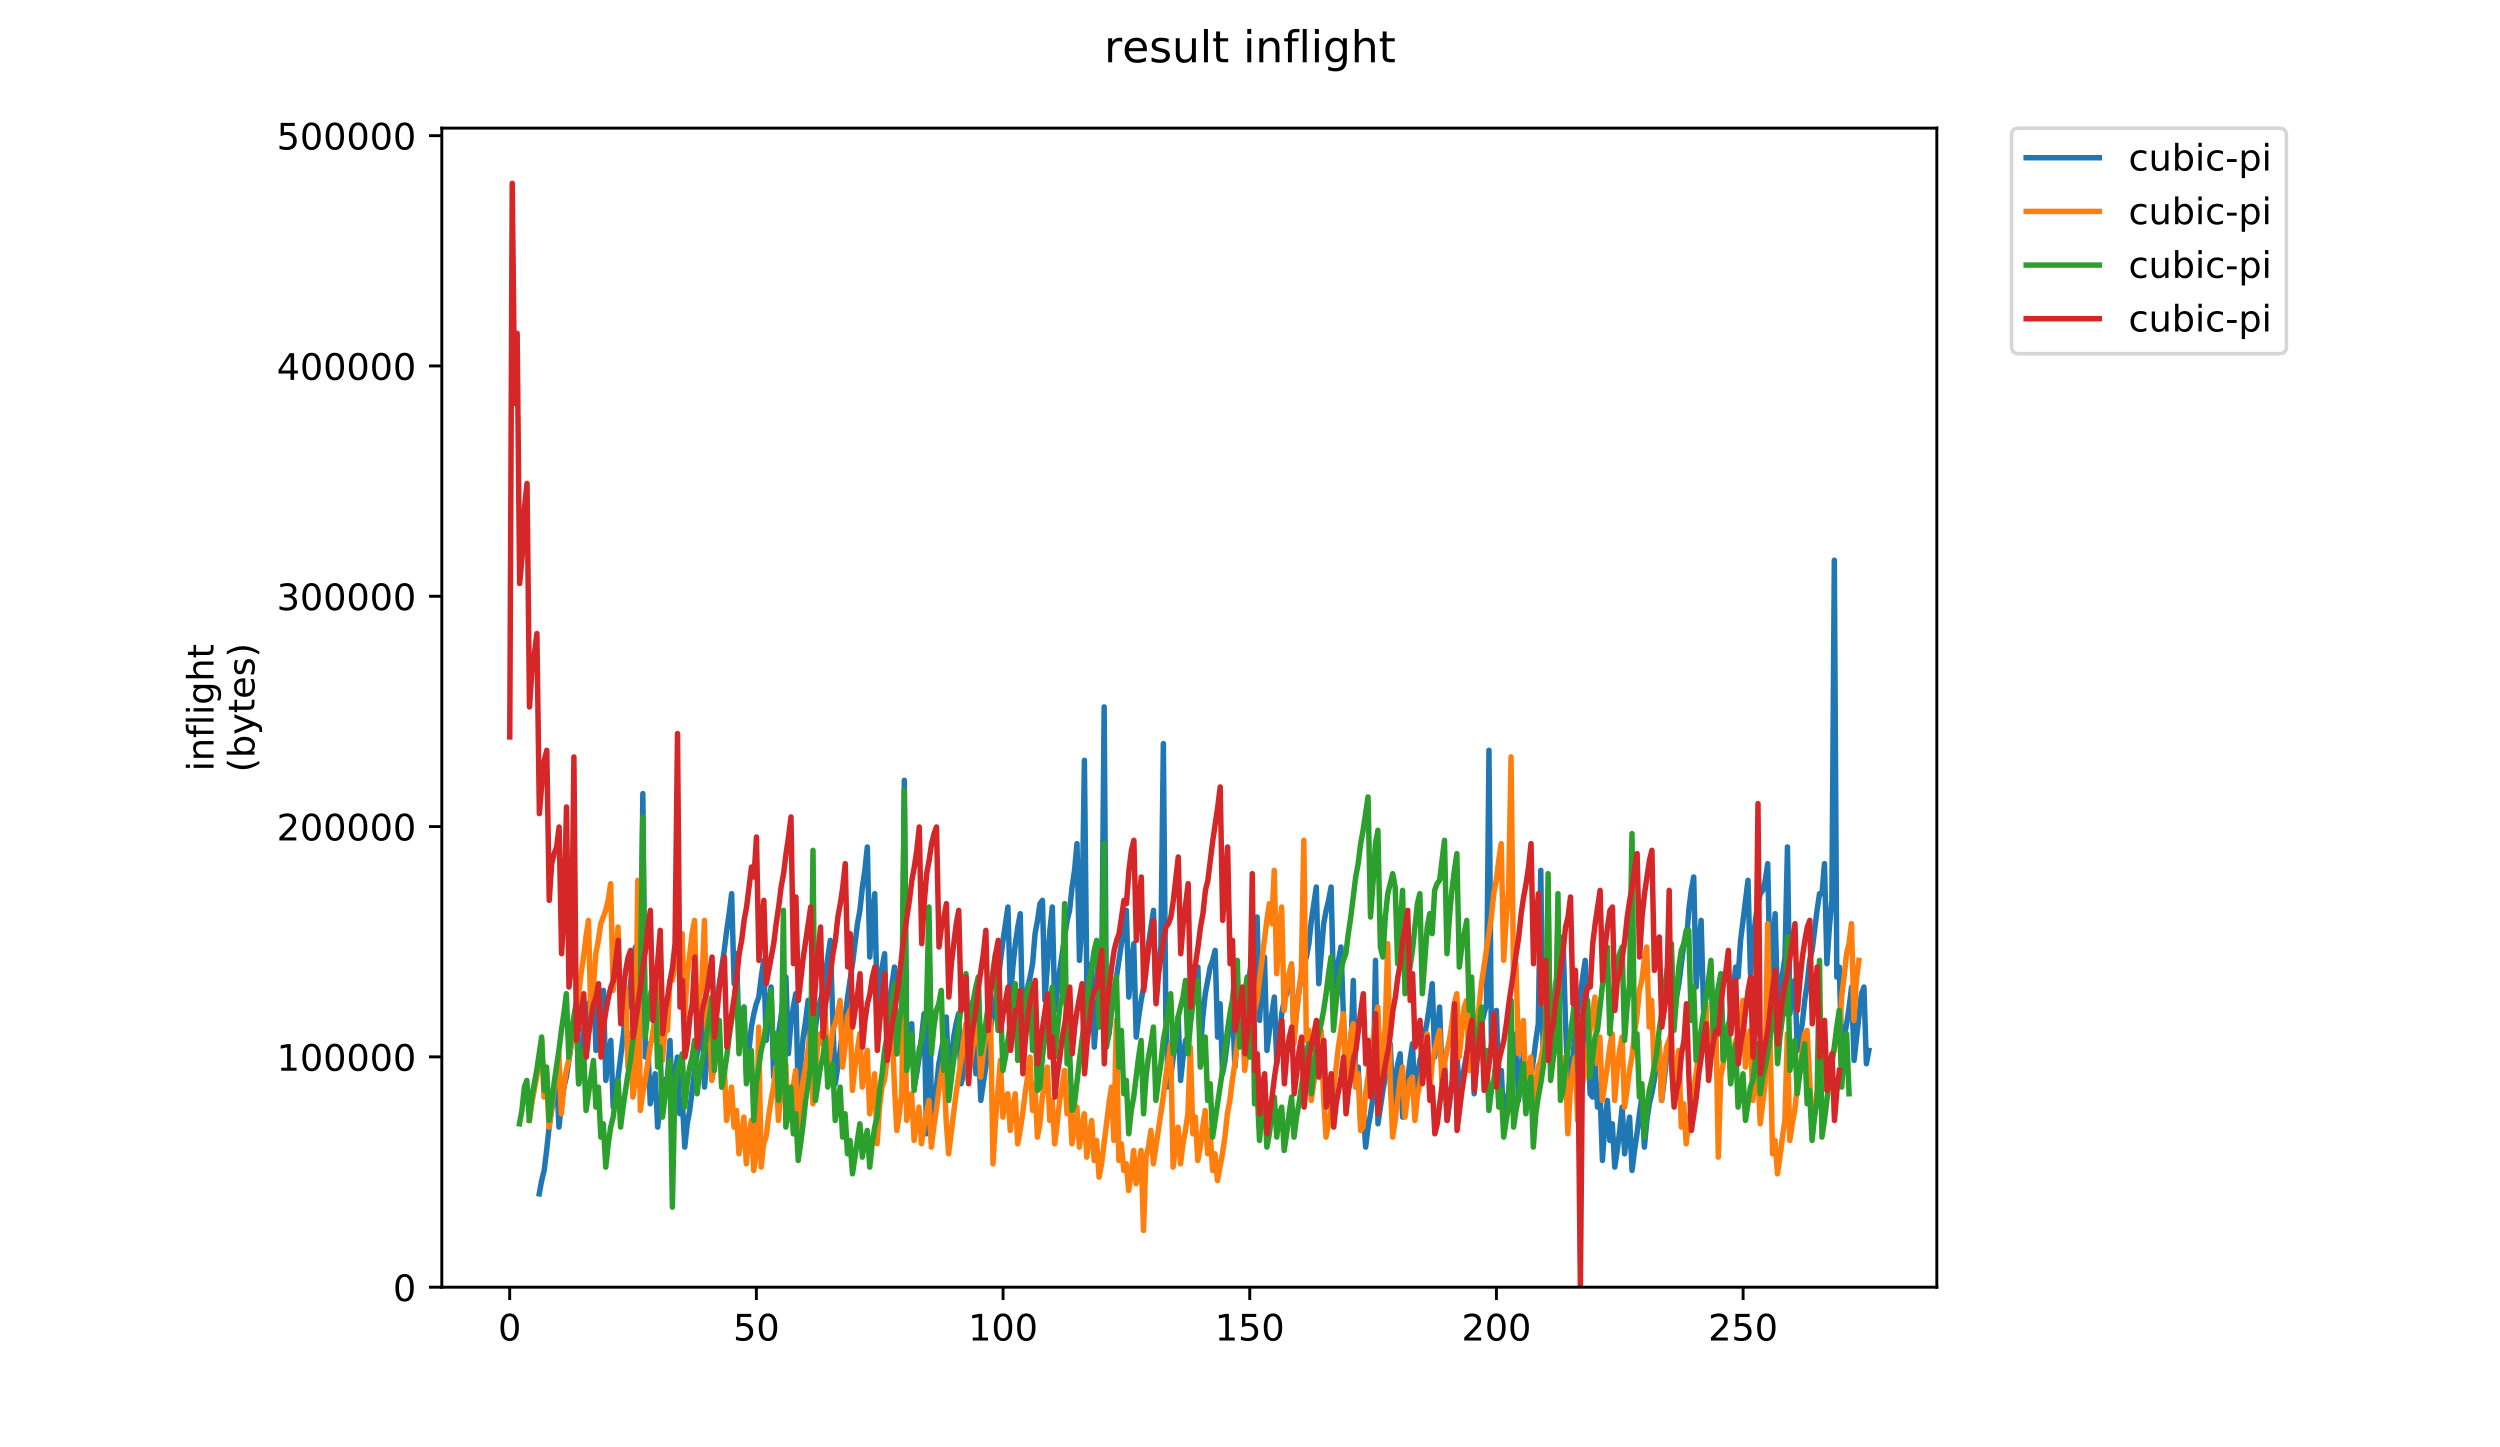 <?xml version="1.0" encoding="utf-8" standalone="no"?>
<!DOCTYPE svg PUBLIC "-//W3C//DTD SVG 1.1//EN"
  "http://www.w3.org/Graphics/SVG/1.1/DTD/svg11.dtd">
<!-- Created with matplotlib (https://matplotlib.org/) -->
<svg height="396pt" version="1.1" viewBox="0 0 684 396" width="684pt" xmlns="http://www.w3.org/2000/svg" xmlns:xlink="http://www.w3.org/1999/xlink">
 <defs>
  <style type="text/css">
*{stroke-linecap:butt;stroke-linejoin:round;}
  </style>
 </defs>
 <g id="figure_1">
  <g id="patch_1">
   <path d="M 0 396 
L 684 396 
L 684 0 
L 0 0 
z
" style="fill:#ffffff;"/>
  </g>
  <g id="axes_1">
   <g id="patch_2">
    <path d="M 120.879 352.174 
L 529.913 352.174 
L 529.913 35.062 
L 120.879 35.062 
z
" style="fill:#ffffff;"/>
   </g>
   <g id="matplotlib.axis_1">
    <g id="xtick_1">
     <g id="line2d_1">
      <defs>
       <path d="M 0 0 
L 0 3.5 
" id="md0326a2da0" style="stroke:#000000;stroke-width:0.8;"/>
      </defs>
      <g>
       <use style="stroke:#000000;stroke-width:0.8;" x="139.451" xlink:href="#md0326a2da0" y="352.174"/>
      </g>
     </g>
     <g id="text_1">
      <!-- 0 -->
      <defs>
       <path d="M 31.781 66.406 
Q 24.172 66.406 20.328 58.906 
Q 16.5 51.422 16.5 36.375 
Q 16.5 21.391 20.328 13.891 
Q 24.172 6.391 31.781 6.391 
Q 39.453 6.391 43.281 13.891 
Q 47.125 21.391 47.125 36.375 
Q 47.125 51.422 43.281 58.906 
Q 39.453 66.406 31.781 66.406 
z
M 31.781 74.219 
Q 44.047 74.219 50.516 64.516 
Q 56.984 54.828 56.984 36.375 
Q 56.984 17.969 50.516 8.266 
Q 44.047 -1.422 31.781 -1.422 
Q 19.531 -1.422 13.062 8.266 
Q 6.594 17.969 6.594 36.375 
Q 6.594 54.828 13.062 64.516 
Q 19.531 74.219 31.781 74.219 
z
" id="DejaVuSans-48"/>
      </defs>
      <g transform="translate(136.27 366.773)scale(0.1 -0.1)">
       <use xlink:href="#DejaVuSans-48"/>
      </g>
     </g>
    </g>
    <g id="xtick_2">
     <g id="line2d_2">
      <g>
       <use style="stroke:#000000;stroke-width:0.8;" x="206.944" xlink:href="#md0326a2da0" y="352.174"/>
      </g>
     </g>
     <g id="text_2">
      <!-- 50 -->
      <defs>
       <path d="M 10.797 72.906 
L 49.516 72.906 
L 49.516 64.594 
L 19.828 64.594 
L 19.828 46.734 
Q 21.969 47.469 24.109 47.828 
Q 26.266 48.188 28.422 48.188 
Q 40.625 48.188 47.75 41.5 
Q 54.891 34.812 54.891 23.391 
Q 54.891 11.625 47.562 5.094 
Q 40.234 -1.422 26.906 -1.422 
Q 22.312 -1.422 17.547 -0.641 
Q 12.797 0.141 7.719 1.703 
L 7.719 11.625 
Q 12.109 9.234 16.797 8.062 
Q 21.484 6.891 26.703 6.891 
Q 35.156 6.891 40.078 11.328 
Q 45.016 15.766 45.016 23.391 
Q 45.016 31 40.078 35.438 
Q 35.156 39.891 26.703 39.891 
Q 22.75 39.891 18.812 39.016 
Q 14.891 38.141 10.797 36.281 
z
" id="DejaVuSans-53"/>
      </defs>
      <g transform="translate(200.581 366.773)scale(0.1 -0.1)">
       <use xlink:href="#DejaVuSans-53"/>
       <use x="63.623" xlink:href="#DejaVuSans-48"/>
      </g>
     </g>
    </g>
    <g id="xtick_3">
     <g id="line2d_3">
      <g>
       <use style="stroke:#000000;stroke-width:0.8;" x="274.437" xlink:href="#md0326a2da0" y="352.174"/>
      </g>
     </g>
     <g id="text_3">
      <!-- 100 -->
      <defs>
       <path d="M 12.406 8.297 
L 28.516 8.297 
L 28.516 63.922 
L 10.984 60.406 
L 10.984 69.391 
L 28.422 72.906 
L 38.281 72.906 
L 38.281 8.297 
L 54.391 8.297 
L 54.391 0 
L 12.406 0 
z
" id="DejaVuSans-49"/>
      </defs>
      <g transform="translate(264.893 366.773)scale(0.1 -0.1)">
       <use xlink:href="#DejaVuSans-49"/>
       <use x="63.623" xlink:href="#DejaVuSans-48"/>
       <use x="127.246" xlink:href="#DejaVuSans-48"/>
      </g>
     </g>
    </g>
    <g id="xtick_4">
     <g id="line2d_4">
      <g>
       <use style="stroke:#000000;stroke-width:0.8;" x="341.93" xlink:href="#md0326a2da0" y="352.174"/>
      </g>
     </g>
     <g id="text_4">
      <!-- 150 -->
      <g transform="translate(332.386 366.773)scale(0.1 -0.1)">
       <use xlink:href="#DejaVuSans-49"/>
       <use x="63.623" xlink:href="#DejaVuSans-53"/>
       <use x="127.246" xlink:href="#DejaVuSans-48"/>
      </g>
     </g>
    </g>
    <g id="xtick_5">
     <g id="line2d_5">
      <g>
       <use style="stroke:#000000;stroke-width:0.8;" x="409.422" xlink:href="#md0326a2da0" y="352.174"/>
      </g>
     </g>
     <g id="text_5">
      <!-- 200 -->
      <defs>
       <path d="M 19.188 8.297 
L 53.609 8.297 
L 53.609 0 
L 7.328 0 
L 7.328 8.297 
Q 12.938 14.109 22.625 23.891 
Q 32.328 33.688 34.812 36.531 
Q 39.547 41.844 41.422 45.531 
Q 43.312 49.219 43.312 52.781 
Q 43.312 58.594 39.234 62.25 
Q 35.156 65.922 28.609 65.922 
Q 23.969 65.922 18.812 64.312 
Q 13.672 62.703 7.812 59.422 
L 7.812 69.391 
Q 13.766 71.781 18.938 73 
Q 24.125 74.219 28.422 74.219 
Q 39.75 74.219 46.484 68.547 
Q 53.219 62.891 53.219 53.422 
Q 53.219 48.922 51.531 44.891 
Q 49.859 40.875 45.406 35.406 
Q 44.188 33.984 37.641 27.219 
Q 31.109 20.453 19.188 8.297 
z
" id="DejaVuSans-50"/>
      </defs>
      <g transform="translate(399.879 366.773)scale(0.1 -0.1)">
       <use xlink:href="#DejaVuSans-50"/>
       <use x="63.623" xlink:href="#DejaVuSans-48"/>
       <use x="127.246" xlink:href="#DejaVuSans-48"/>
      </g>
     </g>
    </g>
    <g id="xtick_6">
     <g id="line2d_6">
      <g>
       <use style="stroke:#000000;stroke-width:0.8;" x="476.915" xlink:href="#md0326a2da0" y="352.174"/>
      </g>
     </g>
     <g id="text_6">
      <!-- 250 -->
      <g transform="translate(467.372 366.773)scale(0.1 -0.1)">
       <use xlink:href="#DejaVuSans-50"/>
       <use x="63.623" xlink:href="#DejaVuSans-53"/>
       <use x="127.246" xlink:href="#DejaVuSans-48"/>
      </g>
     </g>
    </g>
   </g>
   <g id="matplotlib.axis_2">
    <g id="ytick_1">
     <g id="line2d_7">
      <defs>
       <path d="M 0 0 
L -3.5 0 
" id="m18c11ec1e9" style="stroke:#000000;stroke-width:0.8;"/>
      </defs>
      <g>
       <use style="stroke:#000000;stroke-width:0.8;" x="120.879" xlink:href="#m18c11ec1e9" y="352.174"/>
      </g>
     </g>
     <g id="text_7">
      <!-- 0 -->
      <g transform="translate(107.516 355.973)scale(0.1 -0.1)">
       <use xlink:href="#DejaVuSans-48"/>
      </g>
     </g>
    </g>
    <g id="ytick_2">
     <g id="line2d_8">
      <g>
       <use style="stroke:#000000;stroke-width:0.8;" x="120.879" xlink:href="#m18c11ec1e9" y="289.162"/>
      </g>
     </g>
     <g id="text_8">
      <!-- 100000 -->
      <g transform="translate(75.704 292.961)scale(0.1 -0.1)">
       <use xlink:href="#DejaVuSans-49"/>
       <use x="63.623" xlink:href="#DejaVuSans-48"/>
       <use x="127.246" xlink:href="#DejaVuSans-48"/>
       <use x="190.869" xlink:href="#DejaVuSans-48"/>
       <use x="254.492" xlink:href="#DejaVuSans-48"/>
       <use x="318.115" xlink:href="#DejaVuSans-48"/>
      </g>
     </g>
    </g>
    <g id="ytick_3">
     <g id="line2d_9">
      <g>
       <use style="stroke:#000000;stroke-width:0.8;" x="120.879" xlink:href="#m18c11ec1e9" y="226.149"/>
      </g>
     </g>
     <g id="text_9">
      <!-- 200000 -->
      <g transform="translate(75.704 229.948)scale(0.1 -0.1)">
       <use xlink:href="#DejaVuSans-50"/>
       <use x="63.623" xlink:href="#DejaVuSans-48"/>
       <use x="127.246" xlink:href="#DejaVuSans-48"/>
       <use x="190.869" xlink:href="#DejaVuSans-48"/>
       <use x="254.492" xlink:href="#DejaVuSans-48"/>
       <use x="318.115" xlink:href="#DejaVuSans-48"/>
      </g>
     </g>
    </g>
    <g id="ytick_4">
     <g id="line2d_10">
      <g>
       <use style="stroke:#000000;stroke-width:0.8;" x="120.879" xlink:href="#m18c11ec1e9" y="163.137"/>
      </g>
     </g>
     <g id="text_10">
      <!-- 300000 -->
      <defs>
       <path d="M 40.578 39.312 
Q 47.656 37.797 51.625 33 
Q 55.609 28.219 55.609 21.188 
Q 55.609 10.406 48.188 4.484 
Q 40.766 -1.422 27.094 -1.422 
Q 22.516 -1.422 17.656 -0.516 
Q 12.797 0.391 7.625 2.203 
L 7.625 11.719 
Q 11.719 9.328 16.594 8.109 
Q 21.484 6.891 26.812 6.891 
Q 36.078 6.891 40.938 10.547 
Q 45.797 14.203 45.797 21.188 
Q 45.797 27.641 41.281 31.266 
Q 36.766 34.906 28.719 34.906 
L 20.219 34.906 
L 20.219 43.016 
L 29.109 43.016 
Q 36.375 43.016 40.234 45.922 
Q 44.094 48.828 44.094 54.297 
Q 44.094 59.906 40.109 62.906 
Q 36.141 65.922 28.719 65.922 
Q 24.656 65.922 20.016 65.031 
Q 15.375 64.156 9.812 62.312 
L 9.812 71.094 
Q 15.438 72.656 20.344 73.438 
Q 25.25 74.219 29.594 74.219 
Q 40.828 74.219 47.359 69.109 
Q 53.906 64.016 53.906 55.328 
Q 53.906 49.266 50.438 45.094 
Q 46.969 40.922 40.578 39.312 
z
" id="DejaVuSans-51"/>
      </defs>
      <g transform="translate(75.704 166.936)scale(0.1 -0.1)">
       <use xlink:href="#DejaVuSans-51"/>
       <use x="63.623" xlink:href="#DejaVuSans-48"/>
       <use x="127.246" xlink:href="#DejaVuSans-48"/>
       <use x="190.869" xlink:href="#DejaVuSans-48"/>
       <use x="254.492" xlink:href="#DejaVuSans-48"/>
       <use x="318.115" xlink:href="#DejaVuSans-48"/>
      </g>
     </g>
    </g>
    <g id="ytick_5">
     <g id="line2d_11">
      <g>
       <use style="stroke:#000000;stroke-width:0.8;" x="120.879" xlink:href="#m18c11ec1e9" y="100.124"/>
      </g>
     </g>
     <g id="text_11">
      <!-- 400000 -->
      <defs>
       <path d="M 37.797 64.312 
L 12.891 25.391 
L 37.797 25.391 
z
M 35.203 72.906 
L 47.609 72.906 
L 47.609 25.391 
L 58.016 25.391 
L 58.016 17.188 
L 47.609 17.188 
L 47.609 0 
L 37.797 0 
L 37.797 17.188 
L 4.891 17.188 
L 4.891 26.703 
z
" id="DejaVuSans-52"/>
      </defs>
      <g transform="translate(75.704 103.924)scale(0.1 -0.1)">
       <use xlink:href="#DejaVuSans-52"/>
       <use x="63.623" xlink:href="#DejaVuSans-48"/>
       <use x="127.246" xlink:href="#DejaVuSans-48"/>
       <use x="190.869" xlink:href="#DejaVuSans-48"/>
       <use x="254.492" xlink:href="#DejaVuSans-48"/>
       <use x="318.115" xlink:href="#DejaVuSans-48"/>
      </g>
     </g>
    </g>
    <g id="ytick_6">
     <g id="line2d_12">
      <g>
       <use style="stroke:#000000;stroke-width:0.8;" x="120.879" xlink:href="#m18c11ec1e9" y="37.112"/>
      </g>
     </g>
     <g id="text_12">
      <!-- 500000 -->
      <g transform="translate(75.704 40.911)scale(0.1 -0.1)">
       <use xlink:href="#DejaVuSans-53"/>
       <use x="63.623" xlink:href="#DejaVuSans-48"/>
       <use x="127.246" xlink:href="#DejaVuSans-48"/>
       <use x="190.869" xlink:href="#DejaVuSans-48"/>
       <use x="254.492" xlink:href="#DejaVuSans-48"/>
       <use x="318.115" xlink:href="#DejaVuSans-48"/>
      </g>
     </g>
    </g>
    <g id="text_13">
     <!-- inflight -->
     <defs>
      <path d="M 9.422 54.688 
L 18.406 54.688 
L 18.406 0 
L 9.422 0 
z
M 9.422 75.984 
L 18.406 75.984 
L 18.406 64.594 
L 9.422 64.594 
z
" id="DejaVuSans-105"/>
      <path d="M 54.891 33.016 
L 54.891 0 
L 45.906 0 
L 45.906 32.719 
Q 45.906 40.484 42.875 44.328 
Q 39.844 48.188 33.797 48.188 
Q 26.516 48.188 22.312 43.547 
Q 18.109 38.922 18.109 30.906 
L 18.109 0 
L 9.078 0 
L 9.078 54.688 
L 18.109 54.688 
L 18.109 46.188 
Q 21.344 51.125 25.703 53.562 
Q 30.078 56 35.797 56 
Q 45.219 56 50.047 50.172 
Q 54.891 44.344 54.891 33.016 
z
" id="DejaVuSans-110"/>
      <path d="M 37.109 75.984 
L 37.109 68.5 
L 28.516 68.5 
Q 23.688 68.5 21.797 66.547 
Q 19.922 64.594 19.922 59.516 
L 19.922 54.688 
L 34.719 54.688 
L 34.719 47.703 
L 19.922 47.703 
L 19.922 0 
L 10.891 0 
L 10.891 47.703 
L 2.297 47.703 
L 2.297 54.688 
L 10.891 54.688 
L 10.891 58.5 
Q 10.891 67.625 15.141 71.797 
Q 19.391 75.984 28.609 75.984 
z
" id="DejaVuSans-102"/>
      <path d="M 9.422 75.984 
L 18.406 75.984 
L 18.406 0 
L 9.422 0 
z
" id="DejaVuSans-108"/>
      <path d="M 45.406 27.984 
Q 45.406 37.75 41.375 43.109 
Q 37.359 48.484 30.078 48.484 
Q 22.859 48.484 18.828 43.109 
Q 14.797 37.75 14.797 27.984 
Q 14.797 18.266 18.828 12.891 
Q 22.859 7.516 30.078 7.516 
Q 37.359 7.516 41.375 12.891 
Q 45.406 18.266 45.406 27.984 
z
M 54.391 6.781 
Q 54.391 -7.172 48.188 -13.984 
Q 42 -20.797 29.203 -20.797 
Q 24.469 -20.797 20.266 -20.094 
Q 16.062 -19.391 12.109 -17.922 
L 12.109 -9.188 
Q 16.062 -11.328 19.922 -12.344 
Q 23.781 -13.375 27.781 -13.375 
Q 36.625 -13.375 41.016 -8.766 
Q 45.406 -4.156 45.406 5.172 
L 45.406 9.625 
Q 42.625 4.781 38.281 2.391 
Q 33.938 0 27.875 0 
Q 17.828 0 11.672 7.656 
Q 5.516 15.328 5.516 27.984 
Q 5.516 40.672 11.672 48.328 
Q 17.828 56 27.875 56 
Q 33.938 56 38.281 53.609 
Q 42.625 51.219 45.406 46.391 
L 45.406 54.688 
L 54.391 54.688 
z
" id="DejaVuSans-103"/>
      <path d="M 54.891 33.016 
L 54.891 0 
L 45.906 0 
L 45.906 32.719 
Q 45.906 40.484 42.875 44.328 
Q 39.844 48.188 33.797 48.188 
Q 26.516 48.188 22.312 43.547 
Q 18.109 38.922 18.109 30.906 
L 18.109 0 
L 9.078 0 
L 9.078 75.984 
L 18.109 75.984 
L 18.109 46.188 
Q 21.344 51.125 25.703 53.562 
Q 30.078 56 35.797 56 
Q 45.219 56 50.047 50.172 
Q 54.891 44.344 54.891 33.016 
z
" id="DejaVuSans-104"/>
      <path d="M 18.312 70.219 
L 18.312 54.688 
L 36.812 54.688 
L 36.812 47.703 
L 18.312 47.703 
L 18.312 18.016 
Q 18.312 11.328 20.141 9.422 
Q 21.969 7.516 27.594 7.516 
L 36.812 7.516 
L 36.812 0 
L 27.594 0 
Q 17.188 0 13.234 3.875 
Q 9.281 7.766 9.281 18.016 
L 9.281 47.703 
L 2.688 47.703 
L 2.688 54.688 
L 9.281 54.688 
L 9.281 70.219 
z
" id="DejaVuSans-116"/>
     </defs>
     <g transform="translate(58.426 211.018)rotate(-90)scale(0.1 -0.1)">
      <use xlink:href="#DejaVuSans-105"/>
      <use x="27.783" xlink:href="#DejaVuSans-110"/>
      <use x="91.162" xlink:href="#DejaVuSans-102"/>
      <use x="126.367" xlink:href="#DejaVuSans-108"/>
      <use x="154.15" xlink:href="#DejaVuSans-105"/>
      <use x="181.934" xlink:href="#DejaVuSans-103"/>
      <use x="245.41" xlink:href="#DejaVuSans-104"/>
      <use x="308.789" xlink:href="#DejaVuSans-116"/>
     </g>
     <!-- (bytes) -->
     <defs>
      <path d="M 31 75.875 
Q 24.469 64.656 21.281 53.656 
Q 18.109 42.672 18.109 31.391 
Q 18.109 20.125 21.312 9.062 
Q 24.516 -2 31 -13.188 
L 23.188 -13.188 
Q 15.875 -1.703 12.234 9.375 
Q 8.594 20.453 8.594 31.391 
Q 8.594 42.281 12.203 53.312 
Q 15.828 64.359 23.188 75.875 
z
" id="DejaVuSans-40"/>
      <path d="M 48.688 27.297 
Q 48.688 37.203 44.609 42.844 
Q 40.531 48.484 33.406 48.484 
Q 26.266 48.484 22.188 42.844 
Q 18.109 37.203 18.109 27.297 
Q 18.109 17.391 22.188 11.75 
Q 26.266 6.109 33.406 6.109 
Q 40.531 6.109 44.609 11.75 
Q 48.688 17.391 48.688 27.297 
z
M 18.109 46.391 
Q 20.953 51.266 25.266 53.625 
Q 29.594 56 35.594 56 
Q 45.562 56 51.781 48.094 
Q 58.016 40.188 58.016 27.297 
Q 58.016 14.406 51.781 6.484 
Q 45.562 -1.422 35.594 -1.422 
Q 29.594 -1.422 25.266 0.953 
Q 20.953 3.328 18.109 8.203 
L 18.109 0 
L 9.078 0 
L 9.078 75.984 
L 18.109 75.984 
z
" id="DejaVuSans-98"/>
      <path d="M 32.172 -5.078 
Q 28.375 -14.844 24.75 -17.812 
Q 21.141 -20.797 15.094 -20.797 
L 7.906 -20.797 
L 7.906 -13.281 
L 13.188 -13.281 
Q 16.891 -13.281 18.938 -11.516 
Q 21 -9.766 23.484 -3.219 
L 25.094 0.875 
L 2.984 54.688 
L 12.5 54.688 
L 29.594 11.922 
L 46.688 54.688 
L 56.203 54.688 
z
" id="DejaVuSans-121"/>
      <path d="M 56.203 29.594 
L 56.203 25.203 
L 14.891 25.203 
Q 15.484 15.922 20.484 11.062 
Q 25.484 6.203 34.422 6.203 
Q 39.594 6.203 44.453 7.469 
Q 49.312 8.734 54.109 11.281 
L 54.109 2.781 
Q 49.266 0.734 44.188 -0.344 
Q 39.109 -1.422 33.891 -1.422 
Q 20.797 -1.422 13.156 6.188 
Q 5.516 13.812 5.516 26.812 
Q 5.516 40.234 12.766 48.109 
Q 20.016 56 32.328 56 
Q 43.359 56 49.781 48.891 
Q 56.203 41.797 56.203 29.594 
z
M 47.219 32.234 
Q 47.125 39.594 43.094 43.984 
Q 39.062 48.391 32.422 48.391 
Q 24.906 48.391 20.391 44.141 
Q 15.875 39.891 15.188 32.172 
z
" id="DejaVuSans-101"/>
      <path d="M 44.281 53.078 
L 44.281 44.578 
Q 40.484 46.531 36.375 47.5 
Q 32.281 48.484 27.875 48.484 
Q 21.188 48.484 17.844 46.438 
Q 14.5 44.391 14.5 40.281 
Q 14.5 37.156 16.891 35.375 
Q 19.281 33.594 26.516 31.984 
L 29.594 31.297 
Q 39.156 29.25 43.188 25.516 
Q 47.219 21.781 47.219 15.094 
Q 47.219 7.469 41.188 3.016 
Q 35.156 -1.422 24.609 -1.422 
Q 20.219 -1.422 15.453 -0.562 
Q 10.688 0.297 5.422 2 
L 5.422 11.281 
Q 10.406 8.688 15.234 7.391 
Q 20.062 6.109 24.812 6.109 
Q 31.156 6.109 34.562 8.281 
Q 37.984 10.453 37.984 14.406 
Q 37.984 18.062 35.516 20.016 
Q 33.062 21.969 24.703 23.781 
L 21.578 24.516 
Q 13.234 26.266 9.516 29.906 
Q 5.812 33.547 5.812 39.891 
Q 5.812 47.609 11.281 51.797 
Q 16.75 56 26.812 56 
Q 31.781 56 36.172 55.266 
Q 40.578 54.547 44.281 53.078 
z
" id="DejaVuSans-115"/>
      <path d="M 8.016 75.875 
L 15.828 75.875 
Q 23.141 64.359 26.781 53.312 
Q 30.422 42.281 30.422 31.391 
Q 30.422 20.453 26.781 9.375 
Q 23.141 -1.703 15.828 -13.188 
L 8.016 -13.188 
Q 14.5 -2 17.703 9.062 
Q 20.906 20.125 20.906 31.391 
Q 20.906 42.672 17.703 53.656 
Q 14.5 64.656 8.016 75.875 
z
" id="DejaVuSans-41"/>
     </defs>
     <g transform="translate(69.624 211.295)rotate(-90)scale(0.1 -0.1)">
      <use xlink:href="#DejaVuSans-40"/>
      <use x="39.014" xlink:href="#DejaVuSans-98"/>
      <use x="102.49" xlink:href="#DejaVuSans-121"/>
      <use x="161.67" xlink:href="#DejaVuSans-116"/>
      <use x="200.879" xlink:href="#DejaVuSans-101"/>
      <use x="262.402" xlink:href="#DejaVuSans-115"/>
      <use x="314.502" xlink:href="#DejaVuSans-41"/>
     </g>
    </g>
   </g>
   <g id="line2d_13">
    <path clip-path="url(#p5fb43314f0)" d="M 147.534 326.626 
L 148.209 322.977 
L 148.884 320.239 
L 149.559 314.765 
L 150.233 308.378 
L 150.908 303.816 
L 151.583 300.166 
L 152.258 293.779 
L 152.933 308.378 
L 153.608 301.991 
L 154.283 297.429 
L 154.958 294.692 
L 156.308 285.567 
L 156.983 280.093 
L 157.658 275.531 
L 158.333 296.517 
L 159.008 287.392 
L 159.682 281.918 
L 161.032 274.618 
L 161.707 273.706 
L 162.382 268.232 
L 163.057 287.392 
L 163.732 280.093 
L 165.082 270.969 
L 165.757 295.604 
L 166.432 289.217 
L 167.107 284.655 
L 167.782 302.903 
L 168.457 299.254 
L 169.131 294.692 
L 170.481 283.743 
L 171.156 277.356 
L 171.831 274.618 
L 173.181 263.669 
L 173.856 259.107 
L 174.531 283.743 
L 175.206 274.618 
L 175.881 217.136 
L 176.556 289.217 
L 177.231 285.567 
L 177.906 301.991 
L 178.581 298.341 
L 179.255 293.779 
L 179.93 308.378 
L 181.28 297.429 
L 181.955 295.604 
L 182.63 294.692 
L 183.305 284.655 
L 183.98 303.816 
L 184.655 294.692 
L 185.33 289.217 
L 186.005 304.728 
L 186.68 301.079 
L 187.355 313.853 
L 188.03 307.466 
L 188.704 303.816 
L 190.054 292.867 
L 190.729 288.305 
L 191.404 282.83 
L 192.079 278.268 
L 192.754 297.429 
L 193.429 289.217 
L 194.104 283.743 
L 194.779 280.093 
L 195.454 275.531 
L 196.129 274.618 
L 196.804 269.144 
L 198.153 260.02 
L 198.828 254.545 
L 199.503 249.983 
L 200.178 244.509 
L 200.853 269.144 
L 201.528 260.932 
L 202.203 284.655 
L 202.878 281.005 
L 203.553 275.531 
L 204.228 293.779 
L 205.578 281.005 
L 206.253 277.356 
L 206.928 274.618 
L 207.602 272.794 
L 208.277 267.319 
L 208.952 262.757 
L 209.627 284.655 
L 210.302 275.531 
L 210.977 270.056 
L 211.652 294.692 
L 212.327 287.392 
L 213.677 278.268 
L 215.027 267.319 
L 215.702 288.305 
L 216.377 280.093 
L 217.051 275.531 
L 217.726 271.881 
L 218.401 299.254 
L 219.751 283.743 
L 220.426 279.181 
L 221.101 273.706 
L 221.776 294.692 
L 222.451 291.042 
L 223.126 281.005 
L 223.801 276.443 
L 225.151 270.969 
L 227.175 257.282 
L 227.85 279.181 
L 228.525 296.517 
L 229.875 287.392 
L 230.55 281.918 
L 231.225 278.268 
L 231.9 272.794 
L 233.25 263.669 
L 234.6 252.72 
L 235.275 249.071 
L 235.949 242.684 
L 236.624 238.122 
L 237.299 231.735 
L 237.974 261.845 
L 238.649 251.808 
L 239.324 244.509 
L 239.999 275.531 
L 240.674 268.232 
L 242.024 260.932 
L 242.699 285.567 
L 243.374 275.531 
L 244.049 269.144 
L 244.724 264.582 
L 245.398 288.305 
L 246.073 282.83 
L 246.748 282.83 
L 247.423 213.486 
L 248.098 289.217 
L 248.773 283.743 
L 249.448 280.093 
L 250.123 297.429 
L 250.798 293.779 
L 251.473 289.217 
L 252.148 283.743 
L 252.823 277.356 
L 253.498 310.203 
L 254.173 256.37 
L 254.847 306.553 
L 255.522 300.166 
L 256.197 297.429 
L 256.872 291.042 
L 258.222 283.743 
L 258.897 278.268 
L 259.572 295.604 
L 260.922 283.743 
L 261.597 280.093 
L 262.272 277.356 
L 262.947 296.517 
L 263.622 293.779 
L 265.646 275.531 
L 266.321 273.706 
L 266.996 293.779 
L 267.671 284.655 
L 268.346 301.079 
L 270.371 287.392 
L 271.046 281.005 
L 272.396 273.706 
L 274.42 257.282 
L 275.77 248.158 
L 276.445 272.794 
L 277.12 264.582 
L 277.795 258.195 
L 278.47 253.633 
L 279.145 249.983 
L 279.82 281.918 
L 280.495 274.618 
L 281.17 270.056 
L 281.845 267.319 
L 282.52 263.669 
L 283.194 255.458 
L 283.869 251.808 
L 284.544 247.246 
L 285.219 246.333 
L 285.894 273.706 
L 287.244 254.545 
L 287.919 248.158 
L 288.594 276.443 
L 289.944 265.494 
L 291.969 251.808 
L 292.644 249.071 
L 293.318 242.684 
L 293.993 238.122 
L 294.668 230.822 
L 295.343 262.757 
L 296.018 252.72 
L 296.693 208.012 
L 297.368 270.969 
L 298.043 268.232 
L 298.718 263.669 
L 299.393 286.48 
L 300.068 277.356 
L 300.743 271.881 
L 301.418 268.232 
L 302.093 193.413 
L 302.767 285.567 
L 303.442 282.83 
L 304.117 276.443 
L 306.817 258.195 
L 307.492 252.72 
L 308.167 249.071 
L 308.842 272.794 
L 309.517 264.582 
L 310.192 258.195 
L 310.867 283.743 
L 311.542 278.268 
L 312.216 273.706 
L 312.891 270.056 
L 314.241 258.195 
L 315.591 249.071 
L 316.266 273.706 
L 316.941 265.494 
L 317.616 259.107 
L 318.291 203.45 
L 318.966 278.268 
L 319.641 297.429 
L 320.316 294.692 
L 320.991 289.217 
L 321.665 284.655 
L 322.34 278.268 
L 323.015 295.604 
L 323.69 289.217 
L 324.365 284.655 
L 325.04 283.743 
L 325.715 279.181 
L 327.065 268.232 
L 327.74 264.582 
L 328.415 287.392 
L 329.09 278.268 
L 329.765 271.881 
L 331.114 264.582 
L 331.789 262.757 
L 332.464 260.02 
L 333.139 283.743 
L 333.814 274.618 
L 334.489 293.779 
L 335.164 290.13 
L 336.514 279.181 
L 337.189 274.618 
L 337.864 291.954 
L 338.539 283.743 
L 339.214 279.181 
L 339.889 278.268 
L 340.563 274.618 
L 341.238 271.881 
L 341.913 266.407 
L 342.588 261.845 
L 343.938 250.896 
L 344.613 279.181 
L 345.288 267.319 
L 345.963 261.845 
L 346.638 287.392 
L 347.313 281.918 
L 348.663 272.794 
L 349.338 291.042 
L 350.687 277.356 
L 351.362 273.706 
L 352.037 271.881 
L 353.387 264.582 
L 354.062 283.743 
L 354.737 276.443 
L 355.412 270.969 
L 356.762 263.669 
L 357.437 261.845 
L 358.112 258.195 
L 358.787 251.808 
L 360.136 242.684 
L 360.811 269.144 
L 362.161 252.72 
L 362.836 249.071 
L 363.511 246.333 
L 364.186 242.684 
L 364.861 270.969 
L 365.536 266.407 
L 366.886 259.107 
L 368.236 296.517 
L 368.91 292.867 
L 369.585 287.392 
L 370.26 268.232 
L 370.935 297.429 
L 371.61 291.954 
L 372.285 306.553 
L 372.96 302.903 
L 373.635 313.853 
L 374.31 308.378 
L 374.985 304.728 
L 375.66 300.166 
L 376.335 262.757 
L 377.01 307.466 
L 378.359 298.341 
L 379.709 291.042 
L 380.384 285.567 
L 381.059 301.991 
L 381.734 295.604 
L 382.409 291.042 
L 383.084 288.305 
L 383.759 305.641 
L 384.434 300.166 
L 385.109 295.604 
L 385.784 290.13 
L 386.459 285.567 
L 387.134 301.991 
L 387.808 294.692 
L 388.483 290.13 
L 389.158 287.392 
L 389.833 282.83 
L 390.508 279.181 
L 391.183 274.618 
L 391.858 269.144 
L 392.533 289.217 
L 393.883 275.531 
L 394.558 294.692 
L 395.233 291.042 
L 395.908 306.553 
L 396.583 301.991 
L 397.257 296.517 
L 397.932 292.867 
L 398.607 287.392 
L 399.282 301.079 
L 399.957 295.604 
L 401.307 288.305 
L 401.982 285.567 
L 402.657 279.181 
L 403.332 299.254 
L 404.007 291.042 
L 404.682 284.655 
L 405.357 280.093 
L 406.707 274.618 
L 407.381 205.275 
L 408.056 287.392 
L 409.406 276.443 
L 410.081 296.517 
L 410.756 292.867 
L 411.431 307.466 
L 412.781 298.341 
L 413.456 292.867 
L 414.131 288.305 
L 414.806 282.83 
L 415.481 301.079 
L 416.156 293.779 
L 416.83 288.305 
L 417.505 303.816 
L 418.18 300.166 
L 418.855 294.692 
L 419.53 290.13 
L 420.205 284.655 
L 420.88 280.093 
L 421.555 238.122 
L 422.23 291.042 
L 422.905 286.48 
L 423.58 281.005 
L 424.255 277.356 
L 424.93 276.443 
L 425.605 269.144 
L 426.279 266.407 
L 426.954 260.932 
L 427.629 256.37 
L 428.304 279.181 
L 428.979 296.517 
L 429.654 291.042 
L 430.329 289.217 
L 431.679 276.443 
L 432.354 272.794 
L 433.029 267.319 
L 433.704 262.757 
L 434.379 283.743 
L 435.054 299.254 
L 435.728 300.166 
L 436.403 291.042 
L 437.078 302.903 
L 437.753 298.341 
L 438.428 317.502 
L 439.103 307.466 
L 439.778 301.079 
L 440.453 312.028 
L 441.128 307.466 
L 441.803 319.327 
L 442.478 314.765 
L 443.153 309.29 
L 443.828 302.903 
L 444.503 315.677 
L 445.177 310.203 
L 445.852 305.641 
L 446.527 320.239 
L 447.202 314.765 
L 447.877 310.203 
L 448.552 304.728 
L 449.227 300.166 
L 449.902 313.853 
L 450.577 306.553 
L 451.252 301.991 
L 451.927 299.254 
L 452.602 295.604 
L 453.277 289.217 
L 453.952 285.567 
L 454.626 301.079 
L 455.301 295.604 
L 455.976 289.217 
L 456.651 286.48 
L 457.326 282.83 
L 458.001 278.268 
L 458.676 272.794 
L 459.351 269.144 
L 460.701 258.195 
L 461.376 258.195 
L 462.051 249.071 
L 462.726 243.596 
L 463.401 239.946 
L 464.075 270.056 
L 464.75 260.02 
L 465.425 251.808 
L 466.1 276.443 
L 467.45 269.144 
L 468.125 264.582 
L 468.8 284.655 
L 469.475 276.443 
L 470.15 275.531 
L 470.825 268.232 
L 471.5 290.13 
L 472.175 284.655 
L 472.85 281.918 
L 474.199 270.969 
L 474.874 264.582 
L 475.549 267.319 
L 476.224 257.282 
L 478.249 240.859 
L 478.924 266.407 
L 479.599 258.195 
L 480.274 251.808 
L 480.949 247.246 
L 481.624 244.509 
L 482.299 243.596 
L 482.973 240.859 
L 483.648 236.297 
L 484.323 269.144 
L 485.673 249.983 
L 486.348 275.531 
L 488.373 261.845 
L 489.048 231.735 
L 489.723 277.356 
L 490.398 270.056 
L 491.073 268.232 
L 491.748 287.392 
L 493.097 280.093 
L 493.772 273.706 
L 494.447 269.144 
L 495.122 262.757 
L 495.797 260.02 
L 497.147 249.071 
L 497.822 244.509 
L 498.497 244.509 
L 499.172 236.297 
L 499.847 263.669 
L 500.522 253.633 
L 501.197 246.333 
L 501.871 153.267 
L 502.546 267.319 
L 503.221 264.582 
L 503.896 288.305 
L 504.571 283.743 
L 505.246 280.093 
L 505.921 275.531 
L 506.596 270.056 
L 507.271 290.13 
L 509.296 271.881 
L 509.971 270.056 
L 510.646 291.042 
L 511.32 287.392 
L 511.32 287.392 
" style="fill:none;stroke:#1f77b4;stroke-linecap:square;stroke-width:1.5;"/>
   </g>
   <g id="line2d_14">
    <path clip-path="url(#p5fb43314f0)" d="M 144.803 306.553 
L 145.478 301.991 
L 146.828 294.692 
L 147.503 290.13 
L 148.178 284.655 
L 148.853 300.166 
L 149.528 293.779 
L 150.202 308.378 
L 150.877 303.816 
L 151.552 298.341 
L 152.227 293.779 
L 152.902 288.305 
L 153.577 304.728 
L 154.252 297.429 
L 154.927 292.867 
L 155.602 290.13 
L 156.952 281.005 
L 157.627 277.356 
L 158.977 266.407 
L 159.651 261.845 
L 160.326 256.37 
L 161.001 251.808 
L 161.676 278.268 
L 163.026 260.932 
L 163.701 257.282 
L 164.376 252.72 
L 165.726 249.071 
L 166.401 246.333 
L 167.076 241.771 
L 167.751 270.969 
L 169.1 253.633 
L 169.775 278.268 
L 170.45 273.706 
L 171.125 270.056 
L 171.8 291.954 
L 172.475 282.83 
L 173.15 300.166 
L 173.825 295.604 
L 174.5 240.859 
L 175.175 303.816 
L 175.85 299.254 
L 176.525 295.604 
L 177.875 286.48 
L 178.549 282.83 
L 180.574 269.144 
L 181.249 290.13 
L 181.924 281.918 
L 182.599 281.918 
L 183.274 268.232 
L 183.949 268.232 
L 185.299 260.932 
L 185.974 256.37 
L 186.649 255.458 
L 187.324 278.268 
L 187.998 267.319 
L 189.348 255.458 
L 190.023 251.808 
L 190.698 278.268 
L 191.373 272.794 
L 192.048 269.144 
L 192.723 251.808 
L 193.398 281.918 
L 194.073 275.531 
L 194.748 295.604 
L 195.423 291.954 
L 196.098 287.392 
L 196.773 281.918 
L 197.447 297.429 
L 198.122 291.042 
L 198.797 306.553 
L 200.147 297.429 
L 200.822 308.378 
L 201.497 303.816 
L 202.172 315.677 
L 202.847 311.115 
L 203.522 305.641 
L 204.197 318.415 
L 204.872 311.115 
L 205.547 306.553 
L 206.222 320.239 
L 206.896 315.677 
L 207.571 281.005 
L 208.246 319.327 
L 208.921 312.94 
L 209.596 311.115 
L 210.271 305.641 
L 210.946 301.079 
L 211.621 297.429 
L 212.296 291.954 
L 212.971 306.553 
L 213.646 299.254 
L 214.321 294.692 
L 214.996 291.042 
L 215.671 306.553 
L 217.695 292.867 
L 218.37 311.115 
L 219.045 300.166 
L 219.72 295.604 
L 220.395 291.954 
L 221.07 287.392 
L 221.745 281.918 
L 222.42 301.991 
L 223.095 292.867 
L 223.77 285.567 
L 224.445 282.83 
L 225.12 285.567 
L 225.794 277.356 
L 226.469 293.779 
L 227.819 281.918 
L 228.494 280.093 
L 229.169 277.356 
L 229.844 273.706 
L 230.519 291.954 
L 231.194 286.48 
L 231.869 278.268 
L 232.544 276.443 
L 233.219 298.341 
L 233.894 291.954 
L 235.243 282.83 
L 235.918 297.429 
L 236.593 291.954 
L 237.268 287.392 
L 237.943 304.728 
L 238.618 300.166 
L 239.293 293.779 
L 239.968 312.94 
L 240.643 302.903 
L 241.318 297.429 
L 241.993 295.604 
L 243.343 284.655 
L 244.018 280.093 
L 244.692 296.517 
L 245.367 309.29 
L 246.042 304.728 
L 246.717 299.254 
L 247.392 255.458 
L 248.067 306.553 
L 249.417 299.254 
L 250.092 312.028 
L 251.442 302.903 
L 252.117 312.94 
L 252.792 308.378 
L 254.142 301.079 
L 254.816 313.853 
L 255.491 308.378 
L 256.166 303.816 
L 256.841 298.341 
L 257.516 293.779 
L 258.191 290.13 
L 258.866 306.553 
L 259.541 315.677 
L 261.566 299.254 
L 262.916 290.13 
L 263.591 284.655 
L 264.265 280.093 
L 264.94 295.604 
L 265.615 290.13 
L 266.29 285.567 
L 266.965 284.655 
L 267.64 279.181 
L 268.315 294.692 
L 268.99 288.305 
L 269.665 283.743 
L 270.34 281.005 
L 271.015 279.181 
L 271.69 318.415 
L 272.365 306.553 
L 273.714 290.13 
L 274.389 305.641 
L 275.064 300.166 
L 275.739 299.254 
L 276.414 309.29 
L 277.089 302.903 
L 277.764 299.254 
L 278.439 312.94 
L 279.114 309.29 
L 279.789 304.728 
L 280.464 299.254 
L 281.139 294.692 
L 281.814 289.217 
L 282.489 303.816 
L 283.163 296.517 
L 283.838 311.115 
L 284.513 307.466 
L 285.188 300.166 
L 285.863 295.604 
L 286.538 291.954 
L 287.213 306.553 
L 287.888 301.079 
L 288.563 312.94 
L 289.238 307.466 
L 289.913 301.079 
L 290.588 297.429 
L 291.263 292.867 
L 291.938 304.728 
L 292.612 300.166 
L 293.287 312.94 
L 293.962 308.378 
L 294.637 302.903 
L 295.312 313.853 
L 295.987 308.378 
L 296.662 304.728 
L 297.337 316.59 
L 298.012 311.115 
L 298.687 306.553 
L 299.362 317.502 
L 300.037 312.028 
L 300.712 322.064 
L 301.387 318.415 
L 303.411 301.991 
L 304.086 297.429 
L 304.761 312.028 
L 305.436 279.181 
L 306.111 317.502 
L 306.786 312.94 
L 307.461 320.239 
L 308.136 318.415 
L 308.811 325.714 
L 309.486 321.152 
L 310.161 314.765 
L 310.836 323.889 
L 312.185 314.765 
L 312.86 336.663 
L 313.535 316.59 
L 314.21 313.853 
L 314.885 309.29 
L 315.56 318.415 
L 318.26 300.166 
L 318.935 294.692 
L 320.285 285.567 
L 320.959 319.327 
L 322.309 308.378 
L 322.984 318.415 
L 323.659 312.94 
L 324.334 309.29 
L 325.009 304.728 
L 325.684 286.48 
L 326.359 310.203 
L 327.034 305.641 
L 327.709 317.502 
L 328.384 313.853 
L 329.059 308.378 
L 329.734 303.816 
L 330.408 315.677 
L 331.083 309.29 
L 331.758 320.239 
L 332.433 315.677 
L 333.108 322.977 
L 334.458 315.677 
L 335.133 311.115 
L 335.808 304.728 
L 336.483 301.079 
L 337.158 295.604 
L 337.833 291.042 
L 338.508 285.567 
L 339.183 281.005 
L 339.857 275.531 
L 340.532 292.867 
L 341.882 281.918 
L 343.907 273.706 
L 346.607 251.808 
L 347.282 247.246 
L 347.957 252.72 
L 348.632 238.122 
L 349.306 266.407 
L 349.981 255.458 
L 350.656 248.158 
L 351.331 276.443 
L 352.006 270.056 
L 352.681 266.407 
L 353.356 263.669 
L 354.031 285.567 
L 354.706 277.356 
L 356.056 265.494 
L 356.731 229.91 
L 357.406 284.655 
L 358.081 281.918 
L 358.755 301.079 
L 360.78 287.392 
L 361.455 281.918 
L 362.13 300.166 
L 362.805 311.115 
L 364.155 303.816 
L 364.83 298.341 
L 366.18 286.48 
L 367.53 277.356 
L 368.205 297.429 
L 368.879 289.217 
L 369.554 282.83 
L 370.229 280.093 
L 370.904 297.429 
L 371.579 293.779 
L 372.254 309.29 
L 372.929 308.378 
L 373.604 299.254 
L 374.279 294.692 
L 374.954 289.217 
L 375.629 284.655 
L 376.304 279.181 
L 376.979 275.531 
L 377.654 294.692 
L 378.328 286.48 
L 379.003 281.005 
L 379.678 258.195 
L 380.353 295.604 
L 381.028 311.115 
L 381.703 306.553 
L 383.053 295.604 
L 383.728 291.954 
L 384.403 305.641 
L 385.078 300.166 
L 385.753 295.604 
L 386.428 294.692 
L 387.103 306.553 
L 387.777 300.166 
L 389.127 292.867 
L 389.802 286.48 
L 390.477 282.83 
L 391.152 299.254 
L 391.827 291.042 
L 392.502 287.392 
L 393.852 281.918 
L 394.527 296.517 
L 395.202 291.042 
L 395.877 287.392 
L 396.552 284.655 
L 397.226 280.093 
L 397.901 274.618 
L 398.576 271.881 
L 399.251 289.217 
L 400.601 275.531 
L 401.276 273.706 
L 401.951 292.867 
L 402.626 290.13 
L 403.301 284.655 
L 404.651 275.531 
L 405.326 269.144 
L 408.025 250.896 
L 408.7 244.509 
L 409.375 240.859 
L 410.05 235.384 
L 410.725 230.822 
L 411.4 262.757 
L 412.075 251.808 
L 412.75 243.596 
L 413.425 207.099 
L 414.1 268.232 
L 414.775 263.669 
L 415.45 288.305 
L 416.124 282.83 
L 416.799 279.181 
L 417.474 299.254 
L 418.149 294.692 
L 418.824 289.217 
L 419.499 306.553 
L 420.174 297.429 
L 420.849 291.954 
L 421.524 290.13 
L 422.199 286.48 
L 422.874 281.005 
L 423.549 246.333 
L 424.224 291.954 
L 424.899 287.392 
L 425.573 280.093 
L 426.248 251.808 
L 426.923 298.341 
L 427.598 292.867 
L 428.273 289.217 
L 428.948 310.203 
L 429.623 298.341 
L 430.298 292.867 
L 430.973 289.217 
L 431.648 306.553 
L 432.323 301.991 
L 432.998 296.517 
L 433.673 292.867 
L 435.022 281.918 
L 436.372 272.794 
L 437.047 291.042 
L 437.722 283.743 
L 438.397 301.079 
L 439.747 291.954 
L 440.422 286.48 
L 441.097 282.83 
L 441.772 301.079 
L 442.447 292.867 
L 443.122 287.392 
L 443.797 283.743 
L 444.471 302.903 
L 445.146 298.341 
L 445.821 292.867 
L 446.496 289.217 
L 447.171 282.83 
L 447.846 278.268 
L 448.521 270.969 
L 449.196 268.232 
L 449.871 262.757 
L 450.546 259.107 
L 451.221 281.005 
L 451.896 273.706 
L 452.571 292.867 
L 453.246 289.217 
L 453.92 284.655 
L 454.595 301.079 
L 455.945 286.48 
L 457.295 282.83 
L 457.97 300.166 
L 458.645 292.867 
L 459.32 287.392 
L 459.995 308.378 
L 460.67 301.991 
L 461.345 312.94 
L 462.02 306.553 
L 462.695 303.816 
L 463.369 298.341 
L 464.044 293.779 
L 464.719 288.305 
L 465.394 284.655 
L 466.069 278.268 
L 466.744 274.618 
L 467.419 290.13 
L 468.094 283.743 
L 468.769 280.093 
L 469.444 277.356 
L 470.119 316.59 
L 470.794 294.692 
L 471.469 291.042 
L 472.144 286.48 
L 472.818 281.005 
L 473.493 295.604 
L 474.843 284.655 
L 475.518 283.743 
L 476.193 281.005 
L 476.868 273.706 
L 477.543 291.954 
L 478.218 285.567 
L 478.893 281.918 
L 479.568 301.079 
L 480.243 294.692 
L 480.918 291.954 
L 481.593 307.466 
L 482.942 296.517 
L 483.617 252.72 
L 484.967 315.677 
L 485.642 312.028 
L 486.317 321.152 
L 486.992 316.59 
L 487.667 311.115 
L 488.342 306.553 
L 489.017 282.83 
L 489.692 312.028 
L 490.367 307.466 
L 491.042 303.816 
L 491.717 297.429 
L 492.391 293.779 
L 493.066 287.392 
L 493.741 282.83 
L 494.416 281.918 
L 495.766 307.466 
L 496.441 304.728 
L 497.116 299.254 
L 497.791 296.517 
L 498.466 288.305 
L 499.141 285.567 
L 499.816 298.341 
L 501.166 289.217 
L 501.84 287.392 
L 502.515 282.83 
L 503.19 284.655 
L 503.865 272.794 
L 504.54 267.319 
L 505.215 260.932 
L 505.89 258.195 
L 506.565 252.72 
L 507.24 279.181 
L 507.915 268.232 
L 508.59 262.757 
L 508.59 262.757 
" style="fill:none;stroke:#ff7f0e;stroke-linecap:square;stroke-width:1.5;"/>
   </g>
   <g id="line2d_15">
    <path clip-path="url(#p5fb43314f0)" d="M 142.119 307.466 
L 142.794 303.816 
L 143.469 297.429 
L 144.144 295.604 
L 144.819 306.553 
L 145.494 300.166 
L 146.844 292.867 
L 148.194 283.743 
L 148.869 298.341 
L 149.544 291.954 
L 150.219 306.553 
L 150.894 301.991 
L 151.568 296.517 
L 152.918 287.392 
L 153.593 281.918 
L 154.268 277.356 
L 154.943 271.881 
L 155.618 289.217 
L 156.293 282.83 
L 156.968 278.268 
L 157.643 274.618 
L 158.318 296.517 
L 159.668 287.392 
L 160.343 303.816 
L 162.367 290.13 
L 163.042 302.903 
L 163.717 297.429 
L 164.392 311.115 
L 165.067 307.466 
L 165.742 319.327 
L 166.417 312.94 
L 167.092 308.378 
L 167.767 305.641 
L 168.442 300.166 
L 169.117 295.604 
L 169.792 308.378 
L 170.467 302.903 
L 171.816 293.779 
L 172.491 290.13 
L 173.166 284.655 
L 174.516 275.531 
L 175.191 270.056 
L 175.866 223.523 
L 176.541 283.743 
L 177.216 277.356 
L 177.891 272.794 
L 178.566 269.144 
L 179.241 267.319 
L 179.916 291.954 
L 180.59 286.48 
L 181.265 305.641 
L 182.615 294.692 
L 183.29 290.13 
L 183.965 330.276 
L 184.64 297.429 
L 185.315 292.867 
L 185.99 291.042 
L 186.665 288.305 
L 187.34 302.903 
L 188.015 296.517 
L 188.69 291.954 
L 189.365 289.217 
L 190.039 284.655 
L 190.714 299.254 
L 191.389 293.779 
L 192.064 290.13 
L 192.739 287.392 
L 194.089 278.268 
L 194.764 272.794 
L 195.439 292.867 
L 196.114 284.655 
L 196.789 279.181 
L 197.464 297.429 
L 198.139 293.779 
L 198.814 289.217 
L 199.488 283.743 
L 200.838 274.618 
L 201.513 269.144 
L 202.188 288.305 
L 202.863 280.093 
L 203.538 275.531 
L 204.213 296.517 
L 205.563 287.392 
L 206.238 306.553 
L 206.913 296.517 
L 208.263 287.392 
L 208.937 284.655 
L 210.962 270.969 
L 211.637 289.217 
L 212.312 282.83 
L 212.987 301.079 
L 213.662 296.517 
L 214.337 249.071 
L 215.012 308.378 
L 216.362 297.429 
L 217.037 310.203 
L 217.712 304.728 
L 218.386 317.502 
L 219.061 312.94 
L 219.736 307.466 
L 220.411 301.079 
L 221.761 291.954 
L 222.436 232.647 
L 223.111 301.079 
L 224.461 291.954 
L 225.136 289.217 
L 225.811 283.743 
L 226.486 297.429 
L 227.161 293.779 
L 227.835 291.042 
L 228.51 306.553 
L 229.185 302.903 
L 229.86 297.429 
L 230.535 311.115 
L 231.21 304.728 
L 231.885 315.677 
L 232.56 312.028 
L 233.235 321.152 
L 235.26 307.466 
L 235.935 316.59 
L 236.61 312.028 
L 237.284 309.29 
L 237.959 319.327 
L 238.634 312.94 
L 239.309 308.378 
L 239.984 305.641 
L 240.659 298.341 
L 241.334 293.779 
L 242.009 287.392 
L 242.684 283.743 
L 243.359 279.181 
L 244.034 273.706 
L 244.709 269.144 
L 245.384 288.305 
L 246.059 279.181 
L 246.733 275.531 
L 247.408 216.224 
L 248.083 292.867 
L 248.758 288.305 
L 249.433 282.83 
L 250.108 298.341 
L 250.783 291.954 
L 251.458 287.392 
L 252.133 284.655 
L 252.808 281.005 
L 253.483 276.443 
L 254.158 248.158 
L 254.833 288.305 
L 255.508 281.005 
L 256.182 276.443 
L 256.857 274.618 
L 257.532 270.969 
L 258.207 292.867 
L 258.882 284.655 
L 259.557 301.079 
L 260.907 290.13 
L 262.257 281.005 
L 262.932 275.531 
L 263.607 269.144 
L 264.282 266.407 
L 264.957 285.567 
L 266.306 273.706 
L 266.981 270.056 
L 267.656 267.319 
L 268.331 288.305 
L 269.006 284.655 
L 271.031 270.969 
L 271.706 265.494 
L 272.381 260.932 
L 273.056 281.918 
L 273.731 274.618 
L 274.406 292.867 
L 275.08 289.217 
L 277.105 275.531 
L 277.78 269.144 
L 278.455 290.13 
L 279.805 277.356 
L 280.48 273.706 
L 281.155 270.969 
L 281.83 269.144 
L 282.505 287.392 
L 283.18 280.093 
L 283.855 298.341 
L 284.53 297.429 
L 285.204 289.217 
L 285.879 283.743 
L 287.904 270.056 
L 288.579 289.217 
L 289.929 275.531 
L 290.604 272.794 
L 291.279 247.246 
L 291.954 291.042 
L 292.629 287.392 
L 293.304 303.816 
L 293.979 301.991 
L 295.328 290.13 
L 296.003 284.655 
L 296.678 280.093 
L 297.353 274.618 
L 298.028 268.232 
L 298.703 264.582 
L 299.378 260.02 
L 300.053 257.282 
L 300.728 281.005 
L 301.403 270.969 
L 302.078 230.822 
L 302.753 286.48 
L 303.428 281.918 
L 304.777 270.969 
L 305.452 267.319 
L 306.127 291.954 
L 306.802 281.918 
L 307.477 299.254 
L 308.152 295.604 
L 308.827 310.203 
L 309.502 303.816 
L 310.177 300.166 
L 311.527 289.217 
L 312.202 284.655 
L 312.877 304.728 
L 313.551 294.692 
L 314.226 289.217 
L 314.901 285.567 
L 315.576 281.005 
L 316.251 301.079 
L 316.926 295.604 
L 317.601 291.042 
L 318.276 284.655 
L 318.951 281.005 
L 320.301 271.881 
L 320.976 288.305 
L 321.651 284.655 
L 322.326 278.268 
L 323.675 272.794 
L 324.35 268.232 
L 325.025 288.305 
L 325.7 280.093 
L 326.375 274.618 
L 327.05 271.881 
L 327.725 268.232 
L 328.4 291.954 
L 329.075 287.392 
L 329.75 283.743 
L 330.425 301.079 
L 331.1 296.517 
L 331.775 311.115 
L 334.474 292.867 
L 335.824 281.918 
L 336.499 277.356 
L 337.174 273.706 
L 337.849 267.319 
L 338.524 262.757 
L 339.199 286.48 
L 339.874 277.356 
L 340.549 271.881 
L 341.224 267.319 
L 341.898 289.217 
L 342.573 257.282 
L 343.248 301.991 
L 343.923 297.429 
L 344.598 312.028 
L 345.273 303.816 
L 345.948 300.166 
L 346.623 313.853 
L 347.298 310.203 
L 347.973 304.728 
L 348.648 300.166 
L 349.323 311.115 
L 349.998 304.728 
L 350.673 302.903 
L 351.347 314.765 
L 352.022 310.203 
L 352.697 304.728 
L 353.372 300.166 
L 354.047 311.115 
L 354.722 305.641 
L 355.397 301.991 
L 356.747 292.867 
L 357.422 287.392 
L 358.097 285.567 
L 358.772 299.254 
L 360.122 285.567 
L 361.471 280.093 
L 362.146 276.443 
L 362.821 271.881 
L 363.496 266.407 
L 364.171 261.845 
L 364.846 281.918 
L 365.521 274.618 
L 366.196 269.144 
L 366.871 265.494 
L 367.546 262.757 
L 368.221 260.932 
L 368.896 255.458 
L 369.571 250.896 
L 370.92 239.946 
L 371.595 236.297 
L 372.27 230.822 
L 372.945 227.173 
L 374.295 218.048 
L 374.97 250.896 
L 375.645 241.771 
L 376.32 230.822 
L 376.995 227.173 
L 377.67 259.107 
L 378.345 261.845 
L 379.02 250.896 
L 379.694 244.509 
L 381.044 239.034 
L 381.719 242.684 
L 382.394 263.669 
L 383.744 243.596 
L 384.419 271.881 
L 385.094 267.319 
L 385.769 264.582 
L 386.444 260.02 
L 387.794 247.246 
L 388.469 244.509 
L 389.144 271.881 
L 390.493 253.633 
L 391.168 249.983 
L 391.843 255.458 
L 392.518 243.596 
L 393.193 241.771 
L 393.868 240.859 
L 395.218 229.91 
L 395.893 260.932 
L 396.568 250.896 
L 397.243 243.596 
L 397.918 238.122 
L 398.593 233.56 
L 399.267 264.582 
L 399.942 259.107 
L 401.292 251.808 
L 401.967 276.443 
L 402.642 267.319 
L 403.317 290.13 
L 403.992 283.743 
L 404.667 281.005 
L 405.342 275.531 
L 406.017 293.779 
L 406.692 287.392 
L 407.367 303.816 
L 408.042 298.341 
L 408.716 295.604 
L 409.391 289.217 
L 410.066 302.903 
L 410.741 298.341 
L 411.416 311.115 
L 412.091 306.553 
L 412.766 302.903 
L 413.441 273.706 
L 414.116 308.378 
L 414.791 303.816 
L 415.466 300.166 
L 416.816 291.042 
L 417.491 304.728 
L 418.165 298.341 
L 418.84 294.692 
L 419.515 313.853 
L 420.19 304.728 
L 420.865 300.166 
L 421.54 296.517 
L 422.215 291.954 
L 422.89 285.567 
L 423.565 239.034 
L 424.24 295.604 
L 424.915 290.13 
L 425.59 285.567 
L 426.265 244.509 
L 426.94 301.079 
L 427.614 298.341 
L 428.289 291.954 
L 430.314 278.268 
L 430.989 271.881 
L 431.664 292.867 
L 432.339 282.83 
L 433.014 278.268 
L 433.689 275.531 
L 434.364 273.706 
L 435.039 294.692 
L 436.389 283.743 
L 437.063 281.918 
L 439.088 263.669 
L 439.763 259.107 
L 440.438 282.83 
L 441.113 274.618 
L 442.463 262.757 
L 443.813 259.107 
L 444.488 284.655 
L 445.163 275.531 
L 445.838 269.144 
L 446.512 228.085 
L 447.187 286.48 
L 447.862 282.83 
L 448.537 300.166 
L 449.212 296.517 
L 449.887 311.115 
L 450.562 303.816 
L 451.237 298.341 
L 451.912 295.604 
L 453.262 288.305 
L 453.937 281.918 
L 454.612 277.356 
L 455.961 266.407 
L 456.636 261.845 
L 457.311 258.195 
L 457.986 281.918 
L 459.336 264.582 
L 460.011 260.02 
L 460.686 258.195 
L 461.361 254.545 
L 462.036 254.545 
L 462.711 279.181 
L 463.386 270.056 
L 464.061 290.13 
L 464.736 286.48 
L 467.435 268.232 
L 468.11 262.757 
L 468.785 283.743 
L 469.46 273.706 
L 470.81 266.407 
L 471.485 290.13 
L 472.16 284.655 
L 472.835 280.093 
L 473.51 296.517 
L 474.185 290.13 
L 474.859 285.567 
L 475.534 302.903 
L 476.209 299.254 
L 476.884 293.779 
L 477.559 306.553 
L 478.909 297.429 
L 479.584 295.604 
L 480.259 290.13 
L 480.934 285.567 
L 481.609 299.254 
L 482.284 294.692 
L 482.959 291.954 
L 483.634 288.305 
L 484.308 283.743 
L 484.983 278.268 
L 485.658 271.881 
L 486.333 291.042 
L 487.008 283.743 
L 487.683 278.268 
L 488.358 276.443 
L 489.033 256.37 
L 489.708 292.867 
L 490.383 289.217 
L 491.058 284.655 
L 491.733 299.254 
L 492.408 293.779 
L 493.083 289.217 
L 493.757 285.567 
L 494.432 301.991 
L 495.107 298.341 
L 495.782 312.028 
L 496.457 305.641 
L 497.132 301.079 
L 497.807 262.757 
L 498.482 311.115 
L 499.157 306.553 
L 500.507 295.604 
L 501.857 286.48 
L 502.532 281.005 
L 503.207 276.443 
L 503.881 297.429 
L 504.556 288.305 
L 505.231 282.83 
L 505.906 299.254 
L 505.906 299.254 
" style="fill:none;stroke:#2ca02c;stroke-linecap:square;stroke-width:1.5;"/>
   </g>
   <g id="line2d_16">
    <path clip-path="url(#p5fb43314f0)" d="M 139.471 201.625 
L 140.146 50.163 
L 140.821 110.383 
L 141.496 91.222 
L 142.171 159.653 
L 142.846 152.354 
L 143.521 138.668 
L 144.196 132.281 
L 144.87 193.413 
L 145.545 183.376 
L 146.22 178.814 
L 146.895 173.34 
L 147.57 222.61 
L 148.245 214.399 
L 148.92 208.012 
L 149.595 205.275 
L 150.27 246.333 
L 150.945 236.297 
L 151.62 233.56 
L 152.295 231.735 
L 152.97 226.26 
L 153.645 260.932 
L 154.32 249.071 
L 154.994 220.786 
L 155.669 270.056 
L 156.344 264.582 
L 157.019 207.099 
L 157.694 284.655 
L 158.369 281.005 
L 159.719 271.881 
L 160.394 289.217 
L 161.069 282.83 
L 161.744 278.268 
L 162.419 274.618 
L 163.094 272.794 
L 163.769 269.144 
L 164.443 289.217 
L 165.118 281.005 
L 165.793 276.443 
L 166.468 272.794 
L 167.143 270.056 
L 167.818 268.232 
L 169.168 257.282 
L 169.843 280.093 
L 170.518 270.969 
L 171.193 265.494 
L 171.868 261.845 
L 172.543 260.02 
L 173.218 283.743 
L 175.242 270.056 
L 175.917 264.582 
L 176.592 260.02 
L 177.267 253.633 
L 177.942 249.071 
L 178.617 279.181 
L 179.292 269.144 
L 179.967 262.757 
L 180.642 254.545 
L 181.317 282.83 
L 181.992 276.443 
L 182.667 272.794 
L 183.341 268.232 
L 184.016 264.582 
L 184.691 258.195 
L 185.366 200.712 
L 186.041 275.531 
L 186.716 268.232 
L 187.391 289.217 
L 188.066 285.567 
L 188.741 278.268 
L 189.416 274.618 
L 190.091 261.845 
L 190.766 286.48 
L 191.441 281.918 
L 192.116 276.443 
L 193.465 270.969 
L 194.815 261.845 
L 195.49 283.743 
L 196.84 270.056 
L 197.515 265.494 
L 198.19 261.845 
L 198.865 286.48 
L 200.89 272.794 
L 201.565 267.319 
L 202.239 260.932 
L 202.914 257.282 
L 203.589 251.808 
L 204.264 248.158 
L 205.614 237.209 
L 206.289 239.946 
L 206.964 228.997 
L 207.639 262.757 
L 208.314 253.633 
L 208.989 246.333 
L 209.664 269.144 
L 211.688 258.195 
L 212.363 252.72 
L 213.038 248.158 
L 213.713 242.684 
L 214.388 239.034 
L 215.063 233.56 
L 215.738 228.997 
L 216.413 223.523 
L 217.088 263.669 
L 217.763 245.421 
L 218.438 273.706 
L 219.788 261.845 
L 221.812 248.158 
L 222.487 277.356 
L 223.837 260.02 
L 224.512 253.633 
L 225.187 283.743 
L 225.862 274.618 
L 226.537 270.969 
L 227.212 266.407 
L 227.887 260.932 
L 228.562 257.282 
L 229.237 250.896 
L 229.912 247.246 
L 230.586 242.684 
L 231.261 236.297 
L 231.936 264.582 
L 232.611 255.458 
L 233.286 281.005 
L 234.636 271.881 
L 235.311 266.407 
L 235.986 286.48 
L 236.661 279.181 
L 237.336 274.618 
L 238.011 271.881 
L 238.686 267.319 
L 239.361 264.582 
L 240.035 287.392 
L 240.71 279.181 
L 242.06 266.407 
L 242.735 290.13 
L 243.41 285.567 
L 244.085 280.093 
L 244.76 276.443 
L 245.435 271.881 
L 247.46 255.458 
L 248.81 246.333 
L 249.484 240.859 
L 250.159 237.209 
L 250.834 232.647 
L 251.509 226.26 
L 252.184 258.195 
L 252.859 247.246 
L 253.534 239.034 
L 254.209 235.384 
L 254.884 230.822 
L 255.559 228.085 
L 256.234 226.26 
L 256.909 259.107 
L 257.584 253.633 
L 258.259 250.896 
L 258.933 247.246 
L 259.608 272.794 
L 260.283 263.669 
L 261.633 252.72 
L 262.308 249.071 
L 262.983 276.443 
L 264.333 267.319 
L 265.008 296.517 
L 265.683 284.655 
L 266.358 280.093 
L 267.033 276.443 
L 267.708 270.056 
L 269.057 260.932 
L 269.732 254.545 
L 270.407 281.918 
L 271.082 270.969 
L 271.757 266.407 
L 272.432 260.932 
L 273.107 257.282 
L 273.782 281.918 
L 274.457 277.356 
L 275.807 270.056 
L 276.482 287.392 
L 277.832 276.443 
L 278.506 276.443 
L 279.181 270.969 
L 279.856 293.779 
L 280.531 284.655 
L 281.206 278.268 
L 281.881 273.706 
L 283.231 268.232 
L 283.906 291.042 
L 284.581 285.567 
L 286.606 271.881 
L 287.281 289.217 
L 287.955 283.743 
L 288.63 300.166 
L 289.305 293.779 
L 289.98 289.217 
L 290.655 283.743 
L 291.33 280.093 
L 292.005 274.618 
L 292.68 270.056 
L 293.355 288.305 
L 294.03 281.005 
L 294.705 276.443 
L 296.055 269.144 
L 296.73 293.779 
L 297.404 285.567 
L 298.754 273.706 
L 299.429 270.969 
L 300.104 270.056 
L 300.779 264.582 
L 301.454 260.02 
L 302.129 291.042 
L 302.804 275.531 
L 304.154 264.582 
L 304.829 260.02 
L 305.504 257.282 
L 306.179 255.458 
L 307.528 246.333 
L 308.203 247.246 
L 308.878 238.122 
L 309.553 232.647 
L 310.228 229.91 
L 310.903 257.282 
L 311.578 247.246 
L 312.253 239.946 
L 312.928 270.969 
L 314.278 259.107 
L 314.953 256.37 
L 315.628 251.808 
L 316.302 274.618 
L 316.977 266.407 
L 318.327 257.282 
L 319.002 253.633 
L 319.677 252.72 
L 320.352 250.896 
L 321.027 246.333 
L 322.377 234.472 
L 323.052 260.932 
L 323.727 252.72 
L 325.077 241.771 
L 325.751 275.531 
L 326.426 267.319 
L 327.101 263.669 
L 327.776 259.107 
L 328.451 253.633 
L 329.126 249.983 
L 329.801 243.596 
L 330.476 240.859 
L 331.826 229.91 
L 333.176 220.786 
L 333.851 215.311 
L 334.526 251.808 
L 335.875 231.735 
L 336.55 263.669 
L 337.225 257.282 
L 337.9 281.918 
L 339.25 274.618 
L 339.925 270.056 
L 340.6 288.305 
L 341.275 282.83 
L 341.95 276.443 
L 342.625 239.034 
L 343.3 292.867 
L 343.975 288.305 
L 344.649 304.728 
L 345.324 297.429 
L 345.999 293.779 
L 346.674 310.203 
L 347.349 304.728 
L 348.024 300.166 
L 348.699 294.692 
L 349.374 290.13 
L 350.724 279.181 
L 351.399 296.517 
L 352.074 288.305 
L 352.749 283.743 
L 353.424 281.005 
L 354.098 299.254 
L 354.773 293.779 
L 355.448 287.392 
L 356.123 283.743 
L 356.798 302.903 
L 358.148 289.217 
L 358.823 285.567 
L 359.498 282.83 
L 360.173 279.181 
L 360.848 294.692 
L 361.523 289.217 
L 362.198 284.655 
L 362.873 302.903 
L 364.222 293.779 
L 364.897 308.378 
L 365.572 301.991 
L 366.922 294.692 
L 367.597 289.217 
L 368.272 304.728 
L 368.947 298.341 
L 369.622 294.692 
L 370.297 290.13 
L 370.972 287.392 
L 372.322 276.443 
L 372.996 271.881 
L 373.671 291.042 
L 374.346 284.655 
L 375.021 300.166 
L 375.696 295.604 
L 376.371 277.356 
L 377.046 304.728 
L 377.721 298.341 
L 379.746 287.392 
L 380.421 282.83 
L 381.096 276.443 
L 381.771 272.794 
L 382.446 267.319 
L 383.12 263.669 
L 383.795 257.282 
L 384.47 253.633 
L 385.145 249.071 
L 385.82 273.706 
L 386.495 266.407 
L 387.17 286.48 
L 387.845 283.743 
L 388.52 279.181 
L 389.195 296.517 
L 390.545 283.743 
L 391.22 301.079 
L 391.895 297.429 
L 392.569 310.203 
L 393.244 307.466 
L 394.594 296.517 
L 395.269 292.867 
L 395.944 306.553 
L 396.619 300.166 
L 397.294 296.517 
L 397.969 274.618 
L 398.644 309.29 
L 399.994 298.341 
L 400.669 293.779 
L 402.018 282.83 
L 402.693 279.181 
L 403.368 298.341 
L 404.043 290.13 
L 404.718 284.655 
L 405.393 280.093 
L 406.068 298.341 
L 406.743 295.604 
L 407.418 291.042 
L 408.093 285.567 
L 408.768 277.356 
L 409.443 297.429 
L 410.118 290.13 
L 411.467 284.655 
L 412.142 280.093 
L 412.817 274.618 
L 415.517 256.37 
L 416.192 249.983 
L 416.867 245.421 
L 417.542 241.771 
L 418.217 237.209 
L 418.892 230.822 
L 419.567 263.669 
L 420.242 251.808 
L 420.916 244.509 
L 421.591 274.618 
L 422.266 266.407 
L 422.941 262.757 
L 423.616 290.13 
L 424.291 282.83 
L 424.966 280.093 
L 425.641 273.706 
L 426.316 270.056 
L 426.991 264.582 
L 427.666 260.02 
L 428.341 253.633 
L 429.016 250.896 
L 429.691 245.421 
L 430.365 274.618 
L 431.04 265.494 
L 431.715 287.392 
L 432.39 352.174 
L 433.065 277.356 
L 433.74 272.794 
L 434.415 270.056 
L 435.09 270.056 
L 435.765 258.195 
L 436.44 252.72 
L 437.79 243.596 
L 438.465 268.232 
L 439.14 259.107 
L 439.814 253.633 
L 440.489 249.071 
L 441.164 248.158 
L 441.839 276.443 
L 442.514 268.232 
L 443.189 266.407 
L 444.539 257.282 
L 445.214 250.896 
L 445.889 246.333 
L 446.564 242.684 
L 447.239 237.209 
L 447.914 233.56 
L 448.589 261.845 
L 449.263 250.896 
L 449.938 244.509 
L 451.288 235.384 
L 451.963 232.647 
L 452.638 265.494 
L 453.313 258.195 
L 453.988 256.37 
L 454.663 281.005 
L 456.013 271.881 
L 456.688 243.596 
L 457.363 291.954 
L 458.038 302.903 
L 458.712 298.341 
L 459.387 295.604 
L 460.062 288.305 
L 460.737 284.655 
L 461.412 274.618 
L 462.087 294.692 
L 462.762 309.29 
L 464.112 300.166 
L 464.787 293.779 
L 465.462 289.217 
L 466.137 283.743 
L 466.812 280.093 
L 467.487 295.604 
L 468.161 289.217 
L 468.836 284.655 
L 469.511 281.918 
L 470.186 282.83 
L 470.861 274.618 
L 471.536 269.144 
L 472.211 265.494 
L 472.886 260.02 
L 473.561 282.83 
L 474.236 274.618 
L 474.911 268.232 
L 475.586 291.042 
L 476.261 285.567 
L 476.936 281.918 
L 478.285 270.969 
L 478.96 267.319 
L 479.635 289.217 
L 480.31 279.181 
L 480.985 219.873 
L 481.66 293.779 
L 482.335 289.217 
L 483.685 281.918 
L 485.035 270.056 
L 485.71 265.494 
L 486.385 285.567 
L 487.059 278.268 
L 487.734 272.794 
L 488.409 269.144 
L 489.084 266.407 
L 491.109 252.72 
L 491.784 276.443 
L 492.459 268.232 
L 493.134 261.845 
L 493.809 257.282 
L 494.484 253.633 
L 495.159 251.808 
L 495.834 280.093 
L 497.183 264.582 
L 497.858 289.217 
L 498.533 281.918 
L 499.208 279.181 
L 499.883 298.341 
L 500.558 291.954 
L 501.233 288.305 
L 501.908 306.553 
L 502.583 298.341 
L 503.258 292.867 
L 503.258 292.867 
" style="fill:none;stroke:#d62728;stroke-linecap:square;stroke-width:1.5;"/>
   </g>
   <g id="patch_3">
    <path d="M 120.879 352.174 
L 120.879 35.062 
" style="fill:none;stroke:#000000;stroke-linecap:square;stroke-linejoin:miter;stroke-width:0.8;"/>
   </g>
   <g id="patch_4">
    <path d="M 529.913 352.174 
L 529.913 35.062 
" style="fill:none;stroke:#000000;stroke-linecap:square;stroke-linejoin:miter;stroke-width:0.8;"/>
   </g>
   <g id="patch_5">
    <path d="M 120.879 352.174 
L 529.913 352.174 
" style="fill:none;stroke:#000000;stroke-linecap:square;stroke-linejoin:miter;stroke-width:0.8;"/>
   </g>
   <g id="patch_6">
    <path d="M 120.879 35.062 
L 529.913 35.062 
" style="fill:none;stroke:#000000;stroke-linecap:square;stroke-linejoin:miter;stroke-width:0.8;"/>
   </g>
   <g id="legend_1">
    <g id="patch_7">
     <path d="M 552.365 96.775 
L 623.56 96.775 
Q 625.56 96.775 625.56 94.775 
L 625.56 37.062 
Q 625.56 35.062 623.56 35.062 
L 552.365 35.062 
Q 550.365 35.062 550.365 37.062 
L 550.365 94.775 
Q 550.365 96.775 552.365 96.775 
z
" style="fill:#ffffff;opacity:0.8;stroke:#cccccc;stroke-linejoin:miter;"/>
    </g>
    <g id="line2d_17">
     <path d="M 554.365 43.161 
L 574.365 43.161 
" style="fill:none;stroke:#1f77b4;stroke-linecap:square;stroke-width:1.5;"/>
    </g>
    <g id="line2d_18"/>
    <g id="text_14">
     <!-- cubic-pi -->
     <defs>
      <path d="M 48.781 52.594 
L 48.781 44.188 
Q 44.969 46.297 41.141 47.344 
Q 37.312 48.391 33.406 48.391 
Q 24.656 48.391 19.812 42.844 
Q 14.984 37.312 14.984 27.297 
Q 14.984 17.281 19.812 11.734 
Q 24.656 6.203 33.406 6.203 
Q 37.312 6.203 41.141 7.25 
Q 44.969 8.297 48.781 10.406 
L 48.781 2.094 
Q 45.016 0.344 40.984 -0.531 
Q 36.969 -1.422 32.422 -1.422 
Q 20.062 -1.422 12.781 6.344 
Q 5.516 14.109 5.516 27.297 
Q 5.516 40.672 12.859 48.328 
Q 20.219 56 33.016 56 
Q 37.156 56 41.109 55.141 
Q 45.062 54.297 48.781 52.594 
z
" id="DejaVuSans-99"/>
      <path d="M 8.5 21.578 
L 8.5 54.688 
L 17.484 54.688 
L 17.484 21.922 
Q 17.484 14.156 20.5 10.266 
Q 23.531 6.391 29.594 6.391 
Q 36.859 6.391 41.078 11.031 
Q 45.312 15.672 45.312 23.688 
L 45.312 54.688 
L 54.297 54.688 
L 54.297 0 
L 45.312 0 
L 45.312 8.406 
Q 42.047 3.422 37.719 1 
Q 33.406 -1.422 27.688 -1.422 
Q 18.266 -1.422 13.375 4.438 
Q 8.5 10.297 8.5 21.578 
z
M 31.109 56 
z
" id="DejaVuSans-117"/>
      <path d="M 4.891 31.391 
L 31.203 31.391 
L 31.203 23.391 
L 4.891 23.391 
z
" id="DejaVuSans-45"/>
      <path d="M 18.109 8.203 
L 18.109 -20.797 
L 9.078 -20.797 
L 9.078 54.688 
L 18.109 54.688 
L 18.109 46.391 
Q 20.953 51.266 25.266 53.625 
Q 29.594 56 35.594 56 
Q 45.562 56 51.781 48.094 
Q 58.016 40.188 58.016 27.297 
Q 58.016 14.406 51.781 6.484 
Q 45.562 -1.422 35.594 -1.422 
Q 29.594 -1.422 25.266 0.953 
Q 20.953 3.328 18.109 8.203 
z
M 48.688 27.297 
Q 48.688 37.203 44.609 42.844 
Q 40.531 48.484 33.406 48.484 
Q 26.266 48.484 22.188 42.844 
Q 18.109 37.203 18.109 27.297 
Q 18.109 17.391 22.188 11.75 
Q 26.266 6.109 33.406 6.109 
Q 40.531 6.109 44.609 11.75 
Q 48.688 17.391 48.688 27.297 
z
" id="DejaVuSans-112"/>
     </defs>
     <g transform="translate(582.365 46.661)scale(0.1 -0.1)">
      <use xlink:href="#DejaVuSans-99"/>
      <use x="54.98" xlink:href="#DejaVuSans-117"/>
      <use x="118.359" xlink:href="#DejaVuSans-98"/>
      <use x="181.836" xlink:href="#DejaVuSans-105"/>
      <use x="209.619" xlink:href="#DejaVuSans-99"/>
      <use x="264.6" xlink:href="#DejaVuSans-45"/>
      <use x="300.684" xlink:href="#DejaVuSans-112"/>
      <use x="364.16" xlink:href="#DejaVuSans-105"/>
     </g>
    </g>
    <g id="line2d_19">
     <path d="M 554.365 57.839 
L 574.365 57.839 
" style="fill:none;stroke:#ff7f0e;stroke-linecap:square;stroke-width:1.5;"/>
    </g>
    <g id="line2d_20"/>
    <g id="text_15">
     <!-- cubic-pi -->
     <g transform="translate(582.365 61.339)scale(0.1 -0.1)">
      <use xlink:href="#DejaVuSans-99"/>
      <use x="54.98" xlink:href="#DejaVuSans-117"/>
      <use x="118.359" xlink:href="#DejaVuSans-98"/>
      <use x="181.836" xlink:href="#DejaVuSans-105"/>
      <use x="209.619" xlink:href="#DejaVuSans-99"/>
      <use x="264.6" xlink:href="#DejaVuSans-45"/>
      <use x="300.684" xlink:href="#DejaVuSans-112"/>
      <use x="364.16" xlink:href="#DejaVuSans-105"/>
     </g>
    </g>
    <g id="line2d_21">
     <path d="M 554.365 72.517 
L 574.365 72.517 
" style="fill:none;stroke:#2ca02c;stroke-linecap:square;stroke-width:1.5;"/>
    </g>
    <g id="line2d_22"/>
    <g id="text_16">
     <!-- cubic-pi -->
     <g transform="translate(582.365 76.017)scale(0.1 -0.1)">
      <use xlink:href="#DejaVuSans-99"/>
      <use x="54.98" xlink:href="#DejaVuSans-117"/>
      <use x="118.359" xlink:href="#DejaVuSans-98"/>
      <use x="181.836" xlink:href="#DejaVuSans-105"/>
      <use x="209.619" xlink:href="#DejaVuSans-99"/>
      <use x="264.6" xlink:href="#DejaVuSans-45"/>
      <use x="300.684" xlink:href="#DejaVuSans-112"/>
      <use x="364.16" xlink:href="#DejaVuSans-105"/>
     </g>
    </g>
    <g id="line2d_23">
     <path d="M 554.365 87.195 
L 574.365 87.195 
" style="fill:none;stroke:#d62728;stroke-linecap:square;stroke-width:1.5;"/>
    </g>
    <g id="line2d_24"/>
    <g id="text_17">
     <!-- cubic-pi -->
     <g transform="translate(582.365 90.695)scale(0.1 -0.1)">
      <use xlink:href="#DejaVuSans-99"/>
      <use x="54.98" xlink:href="#DejaVuSans-117"/>
      <use x="118.359" xlink:href="#DejaVuSans-98"/>
      <use x="181.836" xlink:href="#DejaVuSans-105"/>
      <use x="209.619" xlink:href="#DejaVuSans-99"/>
      <use x="264.6" xlink:href="#DejaVuSans-45"/>
      <use x="300.684" xlink:href="#DejaVuSans-112"/>
      <use x="364.16" xlink:href="#DejaVuSans-105"/>
     </g>
    </g>
   </g>
  </g>
  <g id="text_18">
   <!-- result inflight -->
   <defs>
    <path d="M 41.109 46.297 
Q 39.594 47.172 37.812 47.578 
Q 36.031 48 33.891 48 
Q 26.266 48 22.188 43.047 
Q 18.109 38.094 18.109 28.812 
L 18.109 0 
L 9.078 0 
L 9.078 54.688 
L 18.109 54.688 
L 18.109 46.188 
Q 20.953 51.172 25.484 53.578 
Q 30.031 56 36.531 56 
Q 37.453 56 38.578 55.875 
Q 39.703 55.766 41.062 55.516 
z
" id="DejaVuSans-114"/>
    <path id="DejaVuSans-32"/>
   </defs>
   <g transform="translate(302.11 17.038)scale(0.12 -0.12)">
    <use xlink:href="#DejaVuSans-114"/>
    <use x="41.082" xlink:href="#DejaVuSans-101"/>
    <use x="102.605" xlink:href="#DejaVuSans-115"/>
    <use x="154.705" xlink:href="#DejaVuSans-117"/>
    <use x="218.084" xlink:href="#DejaVuSans-108"/>
    <use x="245.867" xlink:href="#DejaVuSans-116"/>
    <use x="285.076" xlink:href="#DejaVuSans-32"/>
    <use x="316.863" xlink:href="#DejaVuSans-105"/>
    <use x="344.646" xlink:href="#DejaVuSans-110"/>
    <use x="408.025" xlink:href="#DejaVuSans-102"/>
    <use x="443.23" xlink:href="#DejaVuSans-108"/>
    <use x="471.014" xlink:href="#DejaVuSans-105"/>
    <use x="498.797" xlink:href="#DejaVuSans-103"/>
    <use x="562.273" xlink:href="#DejaVuSans-104"/>
    <use x="625.652" xlink:href="#DejaVuSans-116"/>
   </g>
  </g>
 </g>
 <defs>
  <clipPath id="p5fb43314f0">
   <rect height="317.112" width="409.034" x="120.879" y="35.062"/>
  </clipPath>
 </defs>
</svg>
